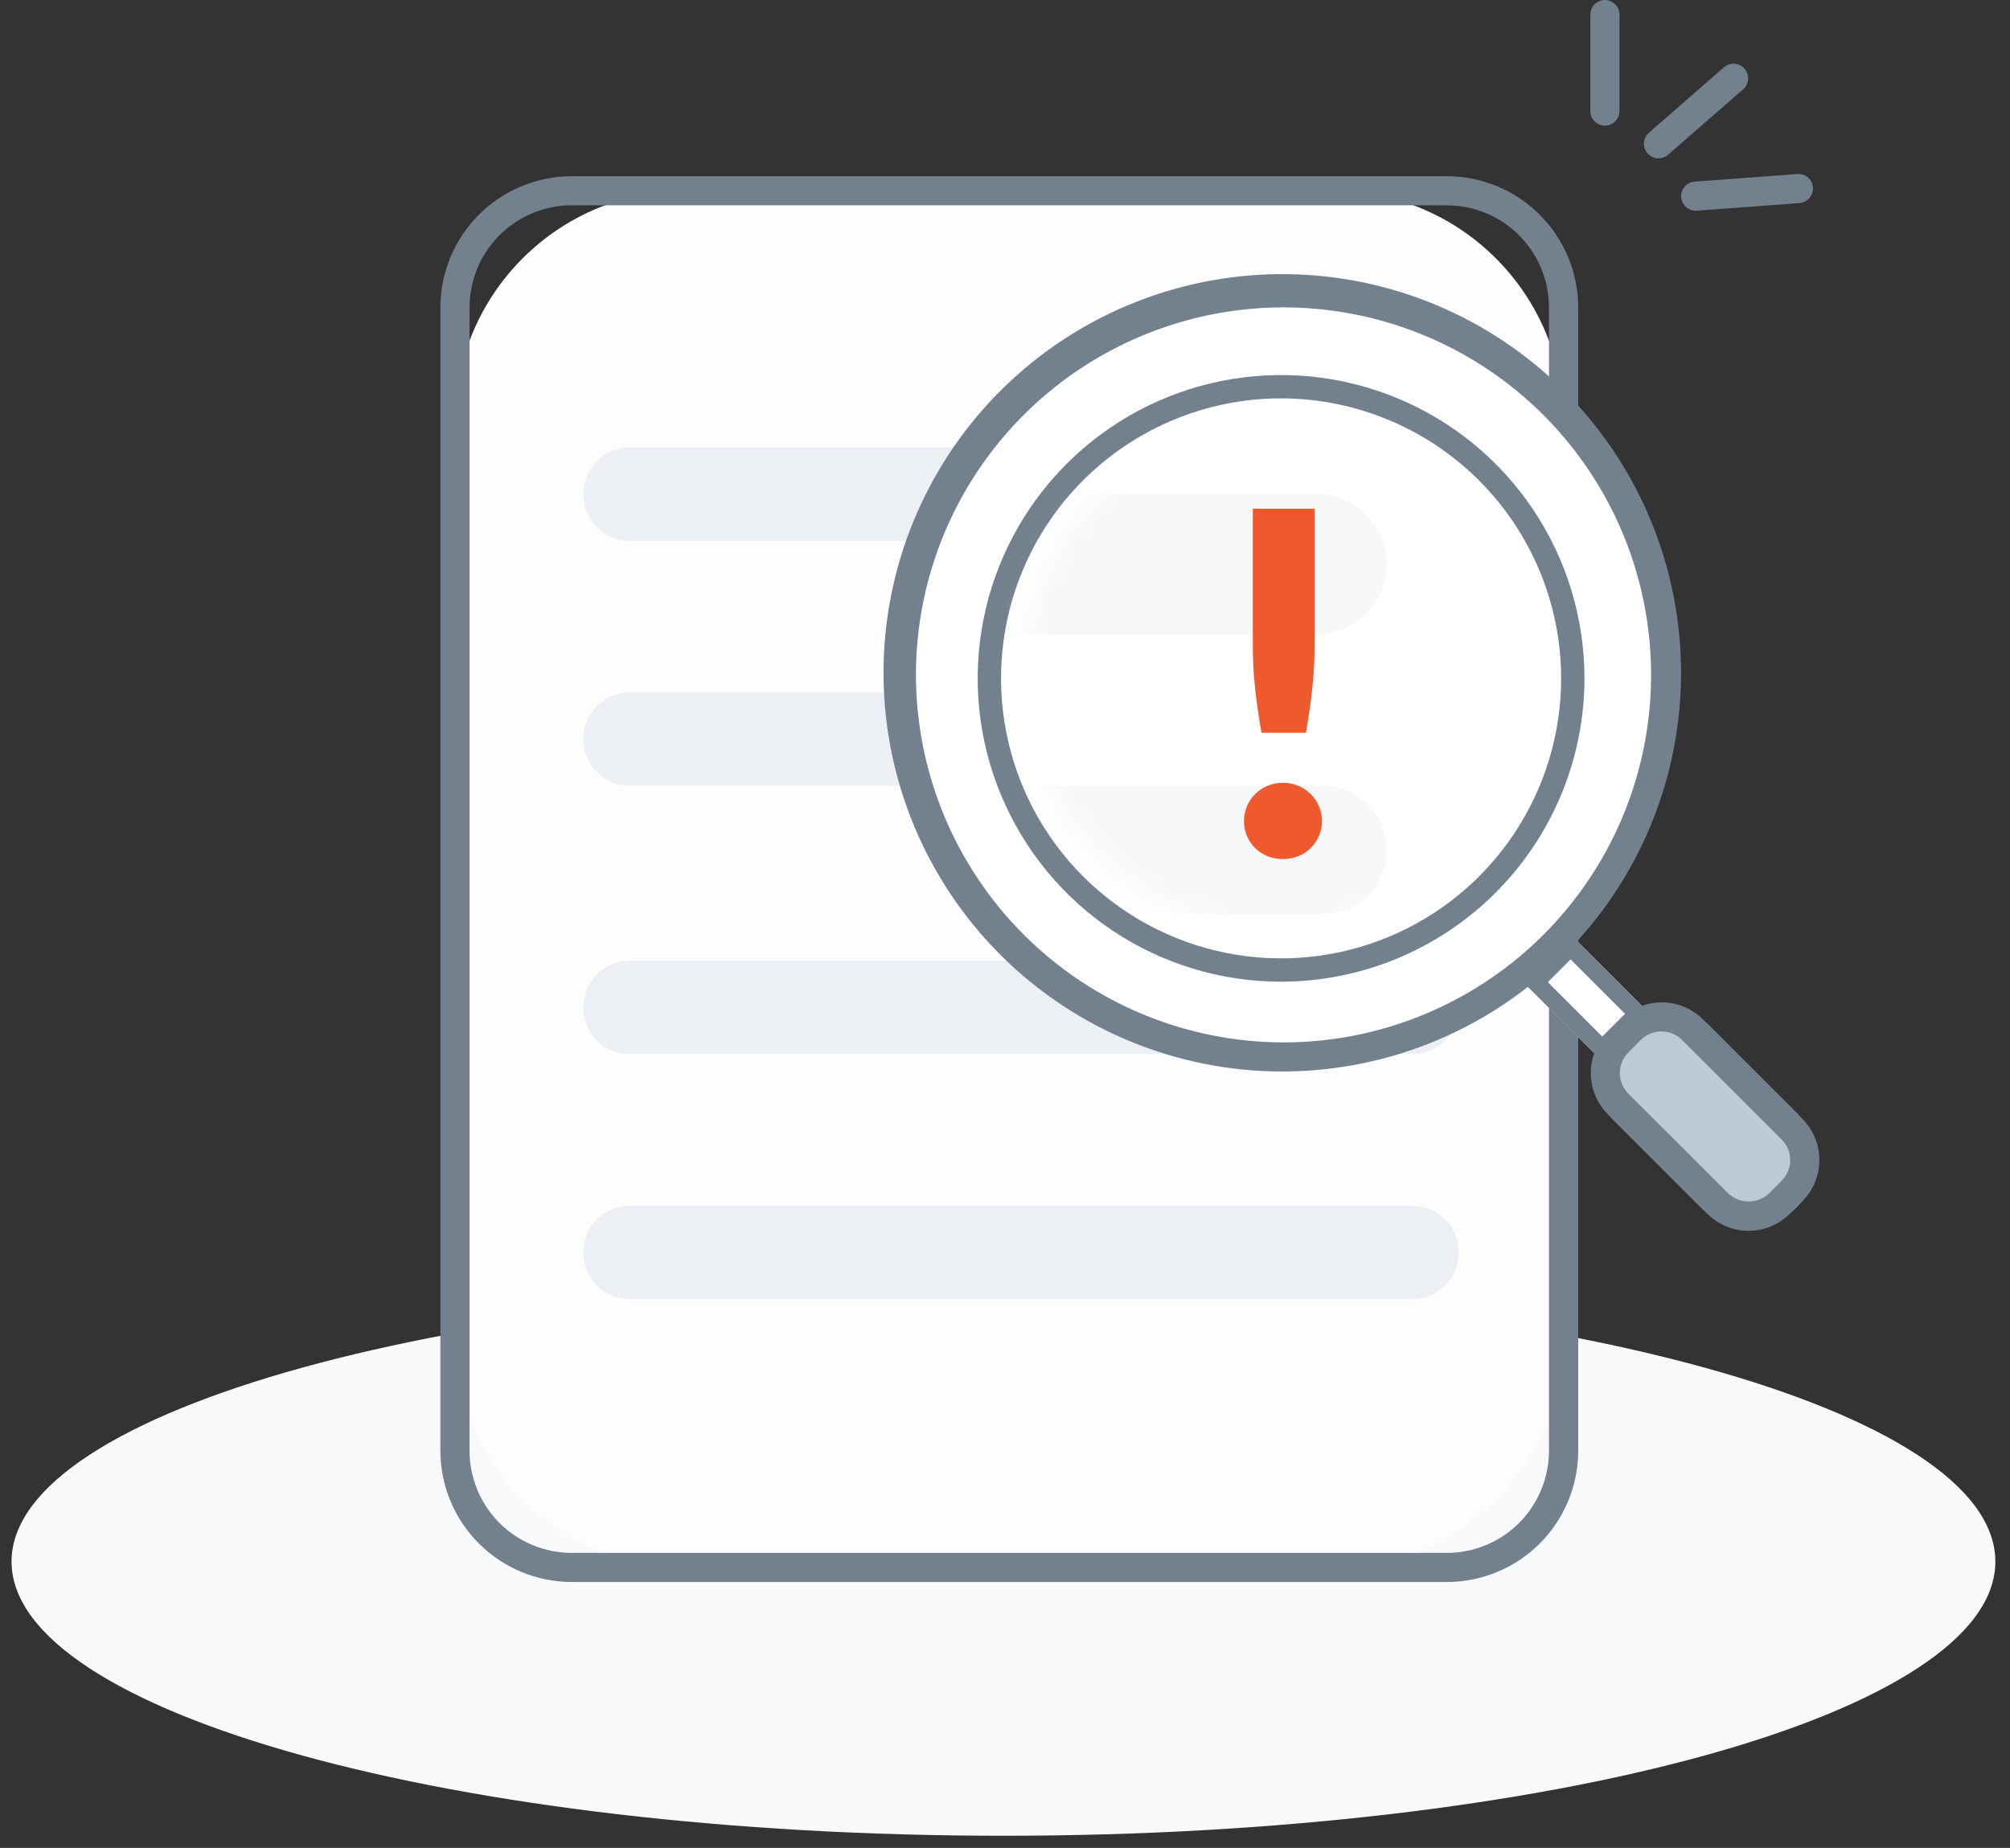 <svg width="87" height="80" viewBox="0 0 87 80" fill="none" xmlns="http://www.w3.org/2000/svg">
    <rect x="0" y="0" width="87" height="80" fill="#333333" stroke="none"/>
    <path
        d="M43.433 79.475C67.144 79.475 86.366 74.161 86.366 67.605C86.366 61.05 67.144 55.735 43.433 55.735C19.722 55.735 0.5 61.05 0.5 67.605C0.5 74.161 19.722 79.475 43.433 79.475Z"
        fill="#F8F9FB" />
    <path
        d="M57.676 8.256H29.692C24.169 8.256 19.692 12.733 19.692 18.256V57.857C19.692 63.38 24.169 67.857 29.692 67.857H57.676C63.199 67.857 67.676 63.38 67.676 57.857V18.256C67.676 12.733 63.199 8.256 57.676 8.256Z"
        fill="#FDFDFD" />
    <path
        d="M62.626 68.489H24.744C23.237 68.487 21.793 67.888 20.728 66.823C19.663 65.758 19.063 64.314 19.061 62.807V13.307C19.064 11.802 19.664 10.359 20.729 9.294C21.794 8.23 23.238 7.631 24.744 7.629H62.626C64.132 7.63 65.576 8.228 66.642 9.293C67.708 10.357 68.309 11.801 68.311 13.307V62.807C68.31 64.314 67.71 65.759 66.644 66.825C65.578 67.89 64.133 68.489 62.626 68.489ZM24.744 8.889C23.572 8.89 22.448 9.356 21.619 10.185C20.791 11.014 20.325 12.137 20.323 13.309V62.809C20.325 63.981 20.791 65.105 21.619 65.934C22.448 66.762 23.572 67.228 24.744 67.229H62.626C63.797 67.228 64.921 66.762 65.75 65.934C66.578 65.105 67.044 63.981 67.046 62.809V13.309C67.044 12.137 66.578 11.014 65.75 10.185C64.921 9.356 63.797 8.89 62.626 8.889H24.744Z"
        fill="#72818D" />
    <path
        d="M61.132 52.201H27.25C26.145 52.201 25.25 53.096 25.25 54.201V54.242C25.25 55.346 26.145 56.242 27.25 56.242H61.132C62.237 56.242 63.132 55.346 63.132 54.242V54.201C63.132 53.096 62.237 52.201 61.132 52.201Z"
        fill="#ECEFF4" />
    <path
        d="M61.132 41.594H27.25C26.145 41.594 25.25 42.489 25.25 43.594V43.635C25.25 44.739 26.145 45.635 27.25 45.635H61.132C62.237 45.635 63.132 44.739 63.132 43.635V43.594C63.132 42.489 62.237 41.594 61.132 41.594Z"
        fill="#ECEFF4" />
    <path
        d="M61.132 29.977H27.25C26.145 29.977 25.25 30.872 25.25 31.977V32.018C25.25 33.122 26.145 34.018 27.25 34.018H61.132C62.237 34.018 63.132 33.122 63.132 32.018V31.977C63.132 30.872 62.237 29.977 61.132 29.977Z"
        fill="#ECEFF4" />
    <path
        d="M61.132 19.37H27.25C26.145 19.37 25.25 20.265 25.25 21.37V21.411C25.25 22.515 26.145 23.411 27.25 23.411H61.132C62.237 23.411 63.132 22.515 63.132 21.411V21.37C63.132 20.265 62.237 19.37 61.132 19.37Z"
        fill="#ECEFF4" />
    <path
        d="M55.555 46.14C65.039 46.14 72.728 38.565 72.728 29.219C72.728 19.874 65.039 12.298 55.555 12.298C46.07 12.298 38.382 19.874 38.382 29.219C38.382 38.565 46.07 46.14 55.555 46.14Z"
        fill="white" />
    <path
        d="M55.555 42.099C62.807 42.099 68.687 36.219 68.687 28.966C68.687 21.714 62.807 15.835 55.555 15.835C48.302 15.835 42.423 21.714 42.423 28.966C42.423 36.219 48.302 42.099 55.555 42.099Z"
        fill="white" />
    <path
        d="M55.45 42.501C52.853 42.501 50.314 41.731 48.155 40.288C45.995 38.845 44.312 36.794 43.318 34.395C42.324 31.995 42.064 29.355 42.571 26.807C43.077 24.26 44.328 21.92 46.165 20.084C48.001 18.247 50.341 16.996 52.888 16.49C55.436 15.983 58.076 16.243 60.476 17.237C62.875 18.231 64.926 19.914 66.369 22.074C67.812 24.233 68.582 26.772 68.582 29.369C68.578 32.851 67.194 36.189 64.732 38.651C62.27 41.112 58.932 42.497 55.45 42.501ZM55.45 17.246C53.053 17.246 50.709 17.957 48.716 19.289C46.722 20.621 45.169 22.514 44.251 24.729C43.334 26.944 43.094 29.382 43.561 31.733C44.029 34.085 45.184 36.245 46.879 37.94C48.574 39.635 50.734 40.79 53.086 41.257C55.437 41.725 57.874 41.485 60.089 40.568C62.304 39.65 64.198 38.096 65.529 36.103C66.861 34.109 67.572 31.766 67.572 29.368C67.569 26.154 66.29 23.073 64.018 20.801C61.745 18.528 58.664 17.25 55.45 17.246Z"
        fill="#72818D" />
    <mask id="mask0_13975_53952" style="mask-type:alpha" maskUnits="userSpaceOnUse" x="44" y="18"
        width="23" height="23">
        <circle cx="55.318" cy="29.237" r="11" fill="#C4C4C4" />
    </mask>
    <g mask="url(#mask0_13975_53952)">
        <path
            d="M56.986 21.389H43.349C41.675 21.389 40.318 22.746 40.318 24.42C40.318 26.093 41.675 27.45 43.349 27.45H56.986C58.66 27.45 60.017 26.093 60.017 24.42C60.017 22.746 58.66 21.389 56.986 21.389Z"
            fill="#F5F7F9" />
        <path
            d="M57.239 34.016H43.096C41.562 34.016 40.318 35.26 40.318 36.794C40.318 38.328 41.562 39.572 43.096 39.572H57.239C58.774 39.572 60.017 38.328 60.017 36.794C60.017 35.26 58.774 34.016 57.239 34.016Z"
            fill="#F5F7F9" />
    </g>
    <path d="M67.984 40.463L65.928 42.52L69.354 45.946L71.411 43.89L67.984 40.463Z"
        fill="white" />
    <path
        d="M73.976 44.4C72.84 43.264 70.999 43.264 69.864 44.4C68.728 45.535 68.728 47.376 69.864 48.512L73.633 52.281C74.768 53.416 76.609 53.416 77.745 52.281C78.88 51.146 78.88 49.304 77.745 48.169L73.976 44.4Z"
        fill="#BDC9D4" />
    <path
        d="M78.014 48.438L73.705 44.129C73.366 43.791 72.938 43.557 72.47 43.454C72.003 43.351 71.516 43.383 71.066 43.547L68.266 40.746C71.263 37.455 72.871 33.132 72.756 28.682C72.641 24.232 70.811 19.998 67.649 16.866C64.486 13.733 60.235 11.943 55.784 11.87C51.333 11.798 47.026 13.448 43.763 16.475C40.499 19.503 38.532 23.674 38.272 28.119C38.011 32.562 39.478 36.935 42.365 40.323C45.253 43.712 49.338 45.853 53.767 46.301C58.196 46.748 62.626 45.467 66.133 42.725L69.006 45.599C68.843 46.048 68.811 46.535 68.915 47.003C69.018 47.47 69.252 47.898 69.589 48.237L73.898 52.547C74.133 52.781 74.411 52.967 74.718 53.094C75.024 53.221 75.353 53.287 75.684 53.287C76.016 53.287 76.344 53.221 76.651 53.094C76.957 52.967 77.236 52.781 77.47 52.547L78.01 52.007C78.245 51.772 78.431 51.494 78.558 51.187C78.685 50.881 78.75 50.552 78.75 50.221C78.75 49.889 78.685 49.56 78.558 49.254C78.431 48.947 78.245 48.669 78.01 48.434L78.014 48.438ZM39.645 29.218C39.645 26.072 40.578 22.996 42.327 20.379C44.075 17.763 46.56 15.724 49.467 14.52C52.374 13.315 55.573 13 58.659 13.614C61.745 14.228 64.58 15.743 66.805 17.968C69.03 20.194 70.546 23.028 71.16 26.115C71.773 29.201 71.458 32.4 70.254 35.307C69.05 38.214 67.011 40.699 64.394 42.447C61.778 44.195 58.702 45.129 55.555 45.129C51.337 45.123 47.293 43.446 44.311 40.463C41.328 37.48 39.65 33.437 39.645 29.218ZM67.982 41.535L70.337 43.889L69.352 44.874L66.997 42.52L67.982 41.535ZM77.12 51.117L76.581 51.657C76.341 51.888 76.021 52.016 75.688 52.016C75.356 52.016 75.036 51.888 74.795 51.657L70.482 47.349C70.365 47.231 70.272 47.092 70.208 46.939C70.144 46.786 70.112 46.621 70.112 46.456C70.112 46.29 70.144 46.125 70.208 45.972C70.272 45.819 70.365 45.68 70.482 45.562L71.021 45.023C71.258 44.786 71.579 44.653 71.914 44.653C72.249 44.653 72.57 44.786 72.807 45.023L77.116 49.333C77.234 49.45 77.327 49.589 77.39 49.742C77.454 49.895 77.487 50.059 77.487 50.225C77.487 50.391 77.454 50.555 77.39 50.708C77.327 50.861 77.234 51 77.116 51.117H77.12Z"
        fill="#72818D" />
    <path
        d="M53.846 35.547C53.845 35.324 53.889 35.103 53.976 34.898C54.058 34.7 54.18 34.521 54.333 34.37C54.654 34.058 55.085 33.885 55.533 33.889C55.759 33.887 55.983 33.931 56.191 34.019C56.389 34.101 56.57 34.221 56.724 34.37C56.878 34.522 57.001 34.701 57.087 34.898C57.176 35.104 57.222 35.325 57.222 35.548C57.222 35.772 57.176 35.993 57.087 36.199C57 36.394 56.877 36.572 56.724 36.721C56.571 36.871 56.389 36.988 56.191 37.068C55.982 37.151 55.758 37.193 55.533 37.191C55.304 37.194 55.077 37.152 54.865 37.068C54.561 36.946 54.301 36.736 54.119 36.465C53.937 36.193 53.841 35.873 53.845 35.545L53.846 35.547ZM56.901 22.023V27.945C56.901 28.568 56.867 29.19 56.801 29.809C56.734 30.424 56.643 31.062 56.527 31.724H54.601C54.483 31.062 54.392 30.424 54.326 29.809C54.259 29.19 54.226 28.568 54.226 27.945V22.023H56.901Z"
        fill="#EF592E" />
    <path
        d="M71.787 6.854C71.658 6.855 71.533 6.816 71.427 6.743C71.321 6.669 71.24 6.566 71.195 6.445C71.149 6.325 71.142 6.193 71.174 6.069C71.205 5.944 71.274 5.832 71.371 5.747L74.619 2.914C74.682 2.86 74.754 2.818 74.833 2.792C74.911 2.765 74.995 2.755 75.077 2.76C75.16 2.766 75.241 2.788 75.315 2.825C75.389 2.862 75.456 2.913 75.51 2.975C75.565 3.038 75.606 3.11 75.633 3.189C75.659 3.268 75.67 3.351 75.664 3.433C75.658 3.516 75.636 3.597 75.6 3.671C75.563 3.746 75.512 3.812 75.449 3.866L72.201 6.699C72.087 6.8 71.939 6.855 71.787 6.854Z"
        fill="#72818D" />
    <path
        d="M73.41 9.123C73.244 9.126 73.084 9.064 72.963 8.95C72.843 8.837 72.772 8.68 72.766 8.515C72.76 8.349 72.819 8.188 72.931 8.066C73.043 7.944 73.198 7.87 73.364 7.862L77.793 7.535C77.875 7.527 77.959 7.537 78.038 7.563C78.117 7.588 78.19 7.629 78.253 7.684C78.316 7.738 78.368 7.804 78.405 7.879C78.442 7.953 78.463 8.034 78.469 8.117C78.481 8.284 78.426 8.449 78.317 8.576C78.207 8.703 78.052 8.781 77.886 8.793L73.457 9.12L73.41 9.123Z"
        fill="#72818D" />
    <path
        d="M69.466 5.439C69.299 5.438 69.138 5.372 69.02 5.253C68.902 5.135 68.835 4.975 68.835 4.808V0.631C68.835 0.464 68.901 0.303 69.02 0.185C69.138 0.067 69.299 0 69.466 0C69.634 0 69.795 0.067 69.913 0.185C70.031 0.303 70.098 0.464 70.098 0.631V4.806C70.098 4.889 70.082 4.972 70.05 5.048C70.018 5.125 69.972 5.195 69.913 5.253C69.854 5.312 69.784 5.359 69.708 5.39C69.631 5.422 69.549 5.439 69.466 5.439Z"
        fill="#72818D" />
</svg>
